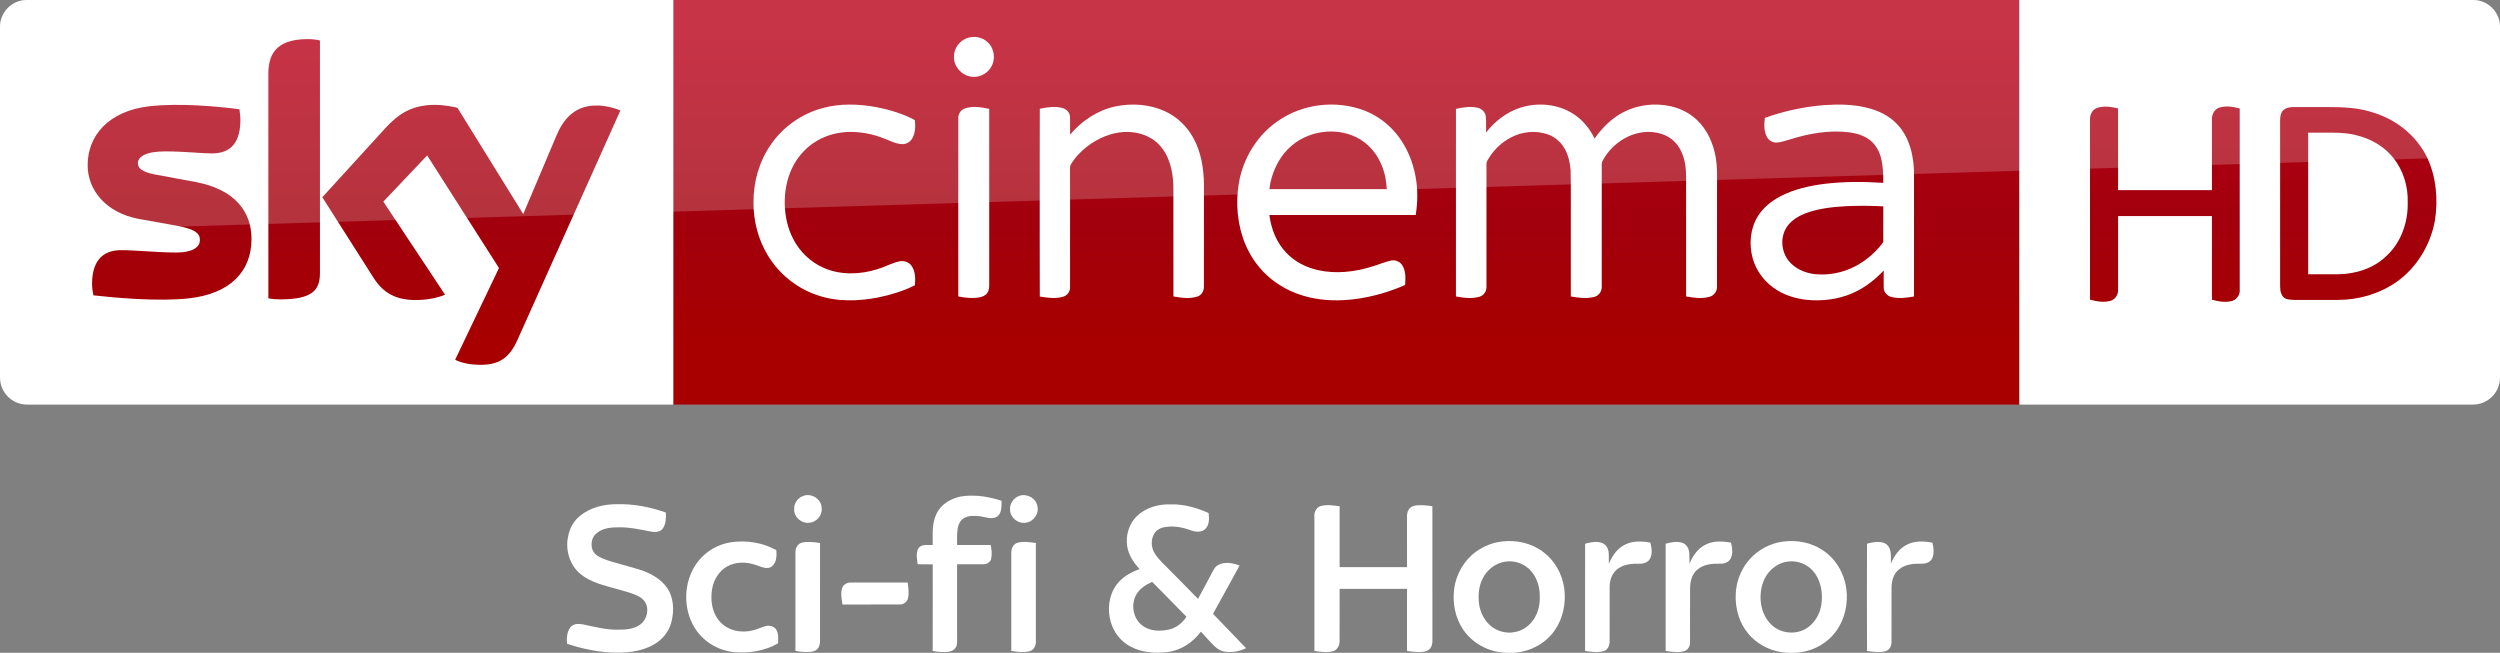 <svg id="b" width="2317.8pt" height="605.25pt" version="1.1" viewBox="0 0 2317.8 605.25" xmlns="http://www.w3.org/2000/svg" xmlns:xlink="http://www.w3.org/1999/xlink">
 <rect x="0" y="0" width="2317.8" height="605.25" fill="#808080" stroke="none"/>
 <defs id="c">
  <linearGradient id="a" x1="-8600.5" x2="-8600.5" y1="-4687.6" y2="-4591.4" gradientTransform="matrix(-2.981 0 0 -2.981 -24493 -13655)" gradientUnits="userSpaceOnUse">
   <stop id="d" stop-color="#a80000" offset="0"/>
   <stop id="e" stop-color="#a1000c" offset=".381"/>
   <stop id="f" stop-color="#b90019" offset="1"/>
  </linearGradient>
 </defs>
 <g id="g" transform="translate(-0 -7.8614e-6)">
  <path id="h" d="m624.21 9e-5h1248v375.09h-1248z" fill="url(#a)" stroke-width="2.981"/>
  <path id="i" d="m624.21 375.09h-599.2c-13.753 0-25.006-11.253-25.006-25.006v-325.39c0-13.128 10.94-24.693 24.693-24.693h599.52z" fill="#fff" stroke-width="3.126"/>
  <g id="j" transform="matrix(.75 0 0 .75 0 -6e-5)" fill="#fff">
   <path id="k" d="m1196.8 46.657c8.08-2.39 17.44-0.61 23.7 5.16 8.96 7.84 10.76 22.47 3.9 32.22-5.08 7.92-15.03 12.37-24.3 10.66-11.61-1.81-21.3-12.73-20.86-24.62-0.19-10.58 7.4-20.56 17.56-23.42z"/>
   <path id="l" d="m1017.4 133.46c21.37-5.8 43.96-4.99 65.59-1.1 16.56 3.21 33.02 8.13 47.94 16.07 0.82 7.45 0.64 15.53-3.01 22.28-2.45 4.57-7.4 7.7-12.63 7.47-7.67-0.23-14.56-3.99-21.59-6.62-14.68-6.05-30.63-9.09-46.51-8.39-14.87 0.74-29.66 5.3-41.92 13.84-11.33 7.69-20.34 18.59-26.21 30.93-6.65 14.05-9.41 29.77-8.95 45.25 0.46 14.4 3.53 28.88 10.19 41.73 7.95 15.91 21.5 28.99 37.82 36.15 20.99 9.32 45.36 8.45 66.93 1.55 8.87-2.71 17.08-7.36 26.16-9.37 5.62-1.4 12.21 0.36 15.57 5.29 4.85 6.95 5.01 16.04 4.14 24.15-14.07 7.02-29.27 11.67-44.63 14.88-25.46 5.02-52.52 5.76-77.23-3.13-24.95-8.67-46.58-26.38-60.09-49.06-11.77-19.51-17.68-42.39-17.5-65.12-0.26-25.49 7.13-51.2 21.84-72.12 15.21-21.84 38.36-37.9 64.09-44.68z"/>
   <path id="m" d="m1378.5 131.64c20.37-4.35 42.33-2.9 61.39 5.79 14.88 6.78 27.32 18.57 35.15 32.9 9.75 17.49 12.97 37.77 13.25 57.57 0 42.06 0.05 84.12-0.05 126.18 0.17 5.36-2.82 10.92-8.15 12.55-9.57 3.04-19.87 1.53-29.55-0.18-0.06-45.61 0.03-91.23-0.05-136.84-0.58-17.92-4.72-37.02-17.41-50.43-11.02-11.97-27.92-16.85-43.82-16.02-16.43 0.97-32.11 7.86-45.12 17.73-8.09 6.21-15.3 13.73-20.45 22.57-1.14 1.63-0.91 3.67-0.96 5.55 0.08 8.56 0.01 17.11 0.05 25.67 0.02 40.13 0.01 80.26-0.01 120.39 0.21 5.36-3.46 10.34-8.62 11.75-9.37 2.72-19.36 1.35-28.8-0.26-0.16-43.48-0.07-86.96-0.08-130.44 0.08-33.89-0.12-67.78 0.1-101.66 9.07-1.94 18.68-3.43 27.8-0.98 4.91 1.26 9.25 5.39 9.48 10.67 0.35 7.42-0.01 14.85 0.15 22.28 14.33-17.02 33.79-30.09 55.7-34.79z"/>
   <path id="n" d="m1579.1 150c30.74-21.87 72.51-26.73 107.67-13.3 16.58 6.46 31.22 17.69 41.88 31.93 10.87 14.34 17.8 31.44 21.11 49.08 3.01 15.84 2.86 32.18 0.27 48.06-60.29 0.07-120.59 0-180.88 0.04 2.21 17.04 8.77 33.95 20.77 46.51 10.38 11.11 24.48 18.3 39.23 21.59 22.1 4.92 45.28 2.4 66.72-4.37 7.84-2.21 15.32-5.66 23.31-7.37 5.57-1.42 11.72 1.3 14.58 6.26 4.25 7.17 3.74 15.87 3.17 23.87-19.57 8.63-40.34 14.62-61.56 17.38-19.3 2.53-39.12 2.24-58.08-2.43-16.65-4.06-32.58-11.5-45.88-22.37-14.06-11.32-25.03-26.31-31.98-42.94-9.86-23.76-12.22-50.39-7.98-75.68 5.19-30.3 22.29-58.65 47.65-76.26m17.36 30.27c-13.64 11.51-22.05 28.12-25.99 45.33-0.44 2.72-0.87 5.44-1.29 8.17 48.37 0 96.74-0.01 145.11 0-0.3-4.91-0.85-9.79-1.77-14.63-3.32-16.57-11.88-32.49-25.42-42.9-26.12-20.22-66.03-17.3-90.64 4.03z"/>
   <path id="o" d="m1879.3 133.17c21.25-6.87 45.68-4.8 64.78 7.1 11.91 7.31 21.04 18.49 27.09 31 9.14-13.12 20.8-24.75 35.02-32.29 17.83-9.56 39.11-11.94 58.81-7.71 14.06 3.02 27.23 10.4 36.75 21.24 12.31 13.79 18.58 32.08 20.24 50.29 0.97 10.37 0.4 20.8 0.55 31.21-0.04 40.16 0.05 80.34-0.06 120.5 0.17 5.76-3.84 11.05-9.43 12.42-9.4 2.54-19.36 1.27-28.79-0.52 0.01-42.8-0.01-85.61-0.02-128.42-0.23-11.22 0.66-22.52-0.93-33.67-1.46-9.94-5.03-19.84-11.76-27.44-6.16-7.04-14.97-11.41-24.12-12.93-27.02-5.03-54.58 11.73-66.73 35.54-1.21 2.79-0.57 5.94-0.69 8.89 0.02 48.58 0.05 97.16-0.02 145.74 0.28 5.65-3.22 11.29-8.82 12.76-9.59 2.65-19.77 1.3-29.4-0.44-0.01-29.46-0.01-58.92-0.01-88.38-0.17-22.64 0.32-45.29-0.26-67.92-0.73-9.29-2.85-18.66-7.59-26.77-4.58-7.96-12.01-14.27-20.7-17.29-14.94-5.25-31.92-3.43-45.78 4.04-10.33 5.46-19.26 13.56-25.69 23.31-1.78 2.98-4.3 5.92-4.24 9.58-0.1 3.75 0.03 7.5 0.02 11.25 0.04 46.59 0.01 93.19-0.01 139.78 0.3 5.58-3.05 11.21-8.58 12.75-9.48 2.73-19.63 1.5-29.16-0.36 0-50.27-0.03-100.54 0-150.8 0.02-27.01-0.01-54.02 0.01-81.03 8.65-1.91 17.74-3.44 26.53-1.45 5.05 1.07 9.59 5.03 10.31 10.32 0.86 6.75 0.19 13.59 0.4 20.37 10.8-13.94 25.39-25.23 42.28-30.67z"/>
   <path id="p" d="m2255.9 129.89c17.19-1.23 34.69-0.86 51.52 3.17 13.74 3.27 27.14 9.51 37.07 19.76 10.85 10.79 16.89 25.54 19.55 40.42 2.85 14.42 1.83 29.17 2.01 43.77-0.02 43.16 0.03 86.32-0.03 129.48-8.95 1.65-18.28 2.8-27.26 0.8-5.34-1.09-10.03-5.64-10.18-11.26-0.16-7.2 0.01-14.4-0.05-21.59-9.66 10.19-20.7 19.21-33.29 25.52-16.85 8.58-36.04 12-54.84 11.19-15.27-0.63-30.64-4.41-43.72-12.49-14.38-8.77-25.53-22.9-30.05-39.19-4.79-17.16-3.22-36.51 6.17-51.87 6.78-11.09 17.31-19.42 28.76-25.31 16.65-8.48 35.14-12.62 53.58-14.98 24.17-2.98 48.62-2.81 72.9-1.26-0.09-10.48-0.18-21.12-2.94-31.31-2.15-7.96-6.31-15.56-12.73-20.85-7.15-5.88-16.23-8.83-25.27-10.16-25.14-3.34-50.68 1.14-74.67 8.72-5.04 1.38-10 3.18-15.2 3.77-5.25 0.51-10.64-2.24-13.06-6.95-3.77-7.19-3.52-15.68-2.55-23.51 23.88-8.65 48.96-13.95 74.28-15.87m25.3 125.03c-17.4 1.05-35.09 2.99-51.35 9.62-9.34 3.91-18.36 10.1-23 19.37-7.01 13.91-3.62 32.09 7.98 42.52 7.95 7.51 18.67 11.45 29.43 12.56 16.59 1.49 33.6-1.83 48.41-9.5 13.04-6.54 24.33-16.26 33.43-27.61 0.8-1.14 2.07-2.21 1.91-3.77 0.07-14.33-0.06-28.67 0.05-42.99-15.61-0.88-31.25-0.94-46.86-0.2z"/>
   <path id="q" d="m1193.1 133.91c9.65-3.09 20.03-1.43 29.72 0.69 0 34.69-0.02 69.38 0 104.07 0.04 38.13-0.02 76.25 0.01 114.38 0.03 4.08-0.97 8.55-4.34 11.2-4.23 3.37-9.94 3.91-15.15 4.07-6.31 0.12-12.58-0.67-18.75-1.87-0.05-42.1-0.02-84.19-0.02-126.29 0.03-31.39-0.05-62.78 0.03-94.17-0.12-5.36 3.32-10.5 8.5-12.08z"/>
  </g>
  <path id="r" d="m421.97 333.52c4.064 2.188 12.19 4.689 22.818 4.689 17.817 0.313 27.507-6.564 34.696-22.505l95.648-213.18c-4.064-2.188-12.816-4.376-19.692-4.689-12.19-0.313-28.757 2.188-39.384 27.507l-30.945 73.142-60.952-98.461c-4.064-1.25-13.441-2.813-20.63-2.813-21.255 0-33.445 7.814-45.948 21.255l-58.764 64.39 47.511 74.705c8.752 13.753 20.317 20.63 39.072 20.63 12.19 0 22.505-2.813 27.194-5.001l-57.201-86.27 40.635-42.823 66.578 104.4zm-125.34-80.644c0 15.629-6.252 24.693-36.884 24.693-4.064 0-7.502-0.313-10.94-0.938v-208.17c0-15.941 5.314-32.195 36.258-32.195 3.751 0 7.814 0.313 11.565 1.25zm-63.452-31.257c0 29.382-19.067 50.637-58.139 55.013-28.132 3.126-69.079-0.625-88.458-2.813-0.625-3.126-1.25-7.189-1.25-10.315 0-25.631 13.753-31.57 26.881-31.57 13.441 0 34.696 2.188 50.637 2.188 17.504 0 22.505-5.939 22.505-11.565 0-7.502-6.877-10.315-20.63-13.128l-36.571-6.564c-30.632-5.939-46.886-27.194-46.886-49.699 0-27.506 19.38-50.324 57.513-54.7 28.757-3.126 64.078 0.313 83.145 2.813 0.625 3.438 0.938 6.564 0.938 10.002 0 25.631-13.441 30.945-26.569 30.945-10.002 0-25.318-1.875-43.135-1.875-18.129 0-25.318 5.001-25.318 10.94 0 6.252 7.189 9.065 18.442 10.94l35.321 6.564c36.259 6.877 51.575 27.507 51.575 52.825" fill="url(#a)" stroke-width="2.981"/>
  <path id="s" d="m1872.2 375.09h420.6c13.753 0 25.006-11.253 25.006-25.006v-325.33c0-13.253-11.003-24.756-24.756-24.756h-420.85z" fill="#fff" fill-rule="evenodd"/>
  <g id="t" fill="url(#a)" stroke-width="2.981">
   <path id="u" d="m1943.7 100.27c6.502-2.501 13.503-1.25 20.005 0.25v75.768h87.02v-65.265c-0.25-4.751 2.001-9.502 6.752-11.253 6.252-2 12.753-0.75 19.005 0.75v168.04c0.5 4.501-2.501 8.752-6.502 10.252-6.502 2-13.003 0.75-19.255-1v-77.518h-87.02v68.266c0.25 4.251-2.251 8.252-6.002 10.002-6.502 2.251-13.503 1-20.005-0.75v-166.79c-0.25-4.251 1.75-9.002 6.002-10.753z"/>
   <path id="v" d="m2117.7 101.52c2.751-2.001 6.252-2.251 9.502-2.251h31.007c14.253 0 28.257 0.5 41.76 5.001 21.755 6.502 40.76 21.755 50.512 42.26 8.252 18.004 10.002 38.509 7.002 57.764-4.001 22.505-16.754 43.76-35.508 57.013-15.754 11.003-35.008 16.754-54.263 16.754h-40.509c-3.751-0.25-8.252 0-10.753-3.251-2.751-3.501-2.501-8.002-2.501-12.253v-150.04c0-4.001 0.25-8.502 3.751-11.003m22.255 21.505v131.28h27.757c16.004-0.25 32.508-5.251 44.26-16.504 14.003-12.503 20.755-31.757 20.255-50.262 0.5-14.503-4.001-29.257-13.003-40.76-8.252-10.502-20.255-17.754-33.258-21.005-7.502-2.251-15.504-2.751-23.506-2.751z"/>
  </g>
  <path id="w" d="m25.006 0c-13.753 0-25.006 11.253-25.006 25.006v226.3c0-20.005 16.003-36.509 36.008-37.259l2281.8-69.266v-119.78c0-13.753-11.253-25.006-25.006-25.006z" fill="#fff" opacity=".2"/>
 </g>
 <g id="x" transform="matrix(.753 0 0 .753 481.64 442.03)" fill="#fff">
  <path id="y" d="m350.24 23.27c9.78-3.12 21.27 4.25 21.76 14.64 1.38 9-5.95 17.92-14.94 18.64-9.51 1.5-19.25-6.79-18.86-16.5-0.53-7.52 4.86-14.72 12.04-16.78z"/>
  <path id="z" d="m513.19 46.12c5.88-13.21 20.04-20.77 33.92-22.4 15.66-1.64 31.59 0.87 46.44 5.89-0.18 6.62 0.54 15.02-5.49 19.43-6.57 4.07-14.32 0.46-21.24-0.47-6.77-0.47-14.37-1.32-20.25 2.84-4.27 2.7-6.38 7.64-7.12 12.46-0.98 6.66-0.65 13.42-0.69 20.13 13.76 0 27.53 0.01 41.3-0.01 1.32 5.53 1.86 11.4 0.65 16.98-0.95 4.31-5.41 6.84-9.6 6.75-10.78 0.1-21.57-0.01-32.35 0.04-0.01 30.41-0.01 60.81 0 91.22 0.01 3.96 0.49 8.35-2.03 11.74-2.26 3.61-6.74 4.68-10.71 4.95-5.78 0.32-11.62-0.05-17.28-1.24 0.05-35.53-0.05-71.07 0.05-106.61-6.18-0.15-12.36-0.01-18.54-0.08-0.9-6.48-2.33-13.71 0.9-19.75 4.03-5.59 11.72-3.64 17.6-3.99 0.15-12.69-1.23-26.08 4.44-37.88z"/>
  <path id="aa" d="m615.36 23.48c9.29-3.29 20.55 2.78 22.28 12.61 2.38 9.36-4.94 19.59-14.52 20.44-9.25 1.56-18.76-6.06-19.11-15.44-0.84-7.59 4.21-15.14 11.35-17.61z"/>
  <path id="ab" d="m74.81 47.81c12.68-10.11 29.23-14.17 45.22-14.07 20.5-0.51 40.95 3.46 60.22 10.32 0.14 6.81 0.22 14.34-4.1 20.04-3.52 4.32-9.71 4.22-14.7 3.33-13.33-2.64-26.78-5.6-40.46-5.2-9.14-0.05-19.18 1.23-26.31 7.47-7.64 6.31-8.14 19.58-0.6 26.14 5.25 4.13 11.75 6.19 18.02 8.23 11.59 3.43 23.27 6.58 34.88 9.98 13.18 4.13 26.33 10.85 34.48 22.4 8.66 12.23 9.13 28.42 5.53 42.51-3.01 11.89-11.38 21.99-22.07 27.85-16.29 9.15-35.59 10.42-53.88 9.47-17.87-1.2-35.53-4.99-52.49-10.7-0.68-6.83-0.16-14.37 3.93-20.13 3.7-4.89 10.52-4.7 15.95-3.67 14.03 2.97 28.09 6.74 42.55 6.49 9.3 0.06 19.4-0.51 27.27-6.05 8.78-6.13 12.04-19.47 6-28.54-4.47-6.27-12.12-8.83-19.13-11.11-12.18-3.91-24.71-6.62-36.84-10.67-9.33-3.25-18.54-7.58-25.75-14.47-11.57-11.28-16.15-28.72-12.58-44.37 1.73-9.87 7.06-18.97 14.86-25.25z"/>
  <path id="ac" d="m760.82 47.8c11.01-10.18 26.45-14.34 41.2-13.82 16.08-0.4 31.86 4.12 46.41 10.66 0.82 6.46 1.09 14-3.59 19.15-4.52 4.94-12.12 4.34-17.89 2.25-10.9-4.02-22.9-6.28-34.4-3.69-4.63 1.02-8.86 3.84-11.16 8.03-4.51 7.36-3.61 17.13 0.91 24.27 4.6 7.24 11.08 12.99 17.04 19.07 11.97 12.26 24.22 24.25 36.07 36.62 5.72-10.37 11.16-20.89 16.76-31.32 2.08-3.95 4.03-8.46 8.3-10.51 8.14-4.36 17.89-2.3 26.11 0.75-10.78 19.88-21.83 39.63-32.71 59.46 13.62 14.04 27.17 28.17 40.71 42.3-8.16 4.05-17.65 5.66-26.65 4.18-4.83-0.65-8.97-3.52-12.41-6.82-5.83-5.59-10.99-11.82-16.55-17.68-9.81 13-24.35 23.06-40.77 25.02-15.55 1.95-32.17 0.86-46.13-6.82-11.7-6.09-20.38-17.31-24.03-29.92-4.5-15.33-2.62-33 7.04-46.03 6.9-9.44 17.42-15.47 28.3-19.22-6.95-7.89-13.36-16.96-15.07-27.56-2.41-13.8 2.11-28.83 12.51-38.37m-0.79 96.17c-7.65 12.14-5.07 29.75 6.25 38.76 9.09 7.35 21.7 7.82 32.7 5.5 9.24-1.87 17.15-8.09 22.19-15.93-14.13-14.23-28.11-28.61-42.17-42.91-7.44 3.09-14.56 7.69-18.97 14.58z"/>
  <path id="ad" d="m986.79 35.93c7.53-1.86 15.4-0.72 22.97 0.38-0.01 24.97-0.01 49.95 0 74.93 27.66 0.01 55.32 0.01 82.99 0-0.01-19.76 0.02-39.52-0.02-59.27-0.03-3.84-0.26-8.03 2-11.36 1.99-3.64 6.23-5.12 10.14-5.45 6.38-0.51 12.8 0.13 19.11 1.11 0.07 54.57-0.03 109.15 0.04 163.72 0.29 4.56-0.48 9.7-4.21 12.78-3.89 3.06-9.17 3.01-13.87 2.99-4.43-0.16-8.85-0.56-13.21-1.36 0.04-25.47 0-50.93 0.02-76.39-27.66-0.02-55.33-0.01-82.99 0-0.04 21.32 0.04 42.66-0.04 63.98 0.17 5.31-2.53 11.21-7.99 12.74-7.51 2-15.43 0.82-23-0.29 0.02-54.82 0.04-109.64-0.01-164.46-0.75-5.77 2.02-12.5 8.07-14.05z"/>
  <path id="ae" d="m1209.4 79.71c18.05-2.27 37.09 2 51.57 13.26 13.76 10.44 22.68 26.64 25.22 43.62 2.63 18.01-1.02 37.18-11.43 52.26-10.61 15.48-28.38 25.56-46.97 27.53-12.05 1.14-24.52 0.19-35.83-4.39-12.1-4.79-22.92-13.06-30.15-23.94-9.83-14.57-13.26-32.89-11-50.19 2.42-18.07 12.26-35.21 27.16-45.83 9.25-6.59 20.11-11.02 31.43-12.32m4 24.83c-12 1.9-22.58 10.25-27.71 21.2-4.7 9.31-5.5 20.08-4.33 30.3 1.47 11.55 7.4 22.74 16.97 29.55 8.72 5.96 20.16 7.93 30.31 4.86 9.58-2.71 17.69-9.7 22.21-18.52 5.32-9.73 6.13-21.23 4.94-32.06-1.4-10.16-5.82-20.24-13.6-27.1-7.76-6.82-18.61-9.9-28.79-8.23z"/>
  <path id="af" d="m1556.5 79.71c16.63-2.01 34.15 1.22 48.12 10.74 16.08 10.5 26.57 28.53 28.98 47.45 2.41 18.09-1.69 37.3-12.48 52.16-10.32 14.25-26.74 23.73-44.12 26.04-15.65 2.05-32.17-0.07-45.99-8.02-14.06-7.65-24.86-20.85-29.83-36.04-6.14-18.7-5.05-40.01 4.4-57.43 9.91-19.04 29.63-32.41 50.92-34.9m3.99 24.85c-13.9 2.2-25.46 13.06-29.7 26.3-5.64 17.13-2.89 38.04 10.3 51.05 11.81 11.71 31.93 13.28 45.37 3.46 10.35-7.41 16.17-19.91 16.9-32.44 1.31-14.95-3.12-31.44-15.17-41.17-7.67-6.15-18.01-8.82-27.7-7.2z"/>
  <path id="ag" d="m220.46 103.46c9.75-12.22 24.28-20.38 39.68-22.82 19.07-2.76 39.1 0.21 56.01 9.67 0.61 5.11 0.49 10.52-1.68 15.28-1.59 3.32-4.63 6.34-8.47 6.64-5.46 0.59-10.37-2.3-15.44-3.76-11.3-3.93-24.44-3.98-35.04 2-10 5.68-16.39 16.37-18.34 27.53-1.69 9.96-1.1 20.52 2.88 29.89 3.51 8.53 10.43 15.58 18.9 19.24 9.37 4.16 20.2 4.33 29.97 1.49 4.82-1.26 9.32-3.48 14.13-4.76 4.6-1.22 10.19 0 12.89 4.18 3.39 5.01 2.58 11.36 2.33 17.07-16.68 9.53-36.48 12.6-55.43 10.63-16.66-1.92-32.49-10.53-42.92-23.68-19.78-25.05-19.51-63.77 0.53-88.6z"/>
  <path id="ah" d="m348.06 81.04c7.22-1.63 14.74-0.6 21.96 0.55-0.04 38.48-0.02 76.96-0.01 115.44-0.06 4.59 0.54 9.64-2.19 13.66-2 3.36-6.05 4.56-9.72 4.88-6.13 0.54-12.32-0.09-18.37-1.18 0.04-40.49 0-80.98 0.02-121.47-0.15-5.16 2.9-10.85 8.31-11.88z"/>
  <path id="ai" d="m613.1 81.27c7.38-2.03 15.19-0.77 22.65 0.27 0.02 40.5-0.01 81 0.01 121.51 0.21 5.04-2.68 10.56-7.87 11.78-7.33 1.81-15.02 0.74-22.38-0.42-0.02-40.1-0.03-80.19 0-120.29-0.2-5.21 2.09-11.33 7.59-12.85z"/>
  <path id="aj" d="m1312 82.4c6.88-1.81 14.45-3.5 21.32-0.74 4.92 1.95 7.39 7.36 7.8 12.37 0.28 4.3 0.01 8.62 0.07 12.93 3.9-8.39 8.84-16.84 16.99-21.75 10.07-6.6 22.82-6.3 34.21-4.1 1.59 6.48 2.8 13.8-0.56 19.93-2.52 4.46-7.99 6.17-12.84 5.97-8.93-0.16-18.52 0.42-26.04 5.8-7.32 4.72-10.59 13.71-10.73 22.11-0.03 22.35 0.04 44.71-0.03 67.07 0.13 4.9-1.7 10.77-6.8 12.49-7.58 2.41-15.73 1.03-23.43-0.05 0.04-44.01-0.03-88.02 0.04-132.03z"/>
  <path id="ak" d="m1411.2 82.42c6.83-1.85 14.32-3.46 21.18-0.85 5.03 1.92 7.56 7.45 7.97 12.53 0.27 4.29-0.02 8.59 0.16 12.89 3.81-8.9 9.35-17.59 18-22.46 9.94-5.94 22.12-5.53 33.12-3.4 1.57 6.47 2.79 13.78-0.58 19.91-2.58 4.57-8.19 6.23-13.14 5.97-9.16-0.19-19.03 0.59-26.56 6.38-7.56 5.35-10.07 15.08-10.07 23.89-0.19 22.24-0.03 44.48-0.07 66.72 0.12 4.64-2.7 9.56-7.38 10.76-7.4 1.98-15.18 0.73-22.63-0.31-0.01-44.01-0.01-88.02 0-132.03z"/>
  <path id="al" d="m1659.1 82.37c6.46-1.6 13.35-3.24 19.92-1.25 3.54 0.91 6.41 3.65 7.78 7.01 2.54 5.88 1.48 12.43 1.73 18.64 3.94-9.02 9.64-17.83 18.56-22.57 9.84-5.6 21.74-5.18 32.51-3.05 1.49 6.23 2.56 13.21-0.23 19.22-2.29 4.98-8.23 6.88-13.34 6.64-9.41-0.19-19.66 0.59-27.24 6.8-6.81 5.13-9.33 13.95-9.5 22.13-0.09 22.68 0.03 45.37-0.05 68.05-0.04 4.58-2.71 9.55-7.38 10.78-7.44 1.99-15.24 0.66-22.74-0.26-0.2-44.04-0.15-88.09-0.02-132.14z"/>
  <path id="am" d="m397.22 137.11c1.3-4.54 6.28-7.01 10.75-6.87 23.32 0.01 46.65 0.01 69.98 0 0.84 6.38 1.83 12.96 0.38 19.32-1.04 4.65-5.69 7.88-10.38 7.69-23.44 0.02-46.88-0.01-70.32 0.01-0.96-6.63-2.45-13.58-0.41-20.15z"/>
 </g>
</svg>
